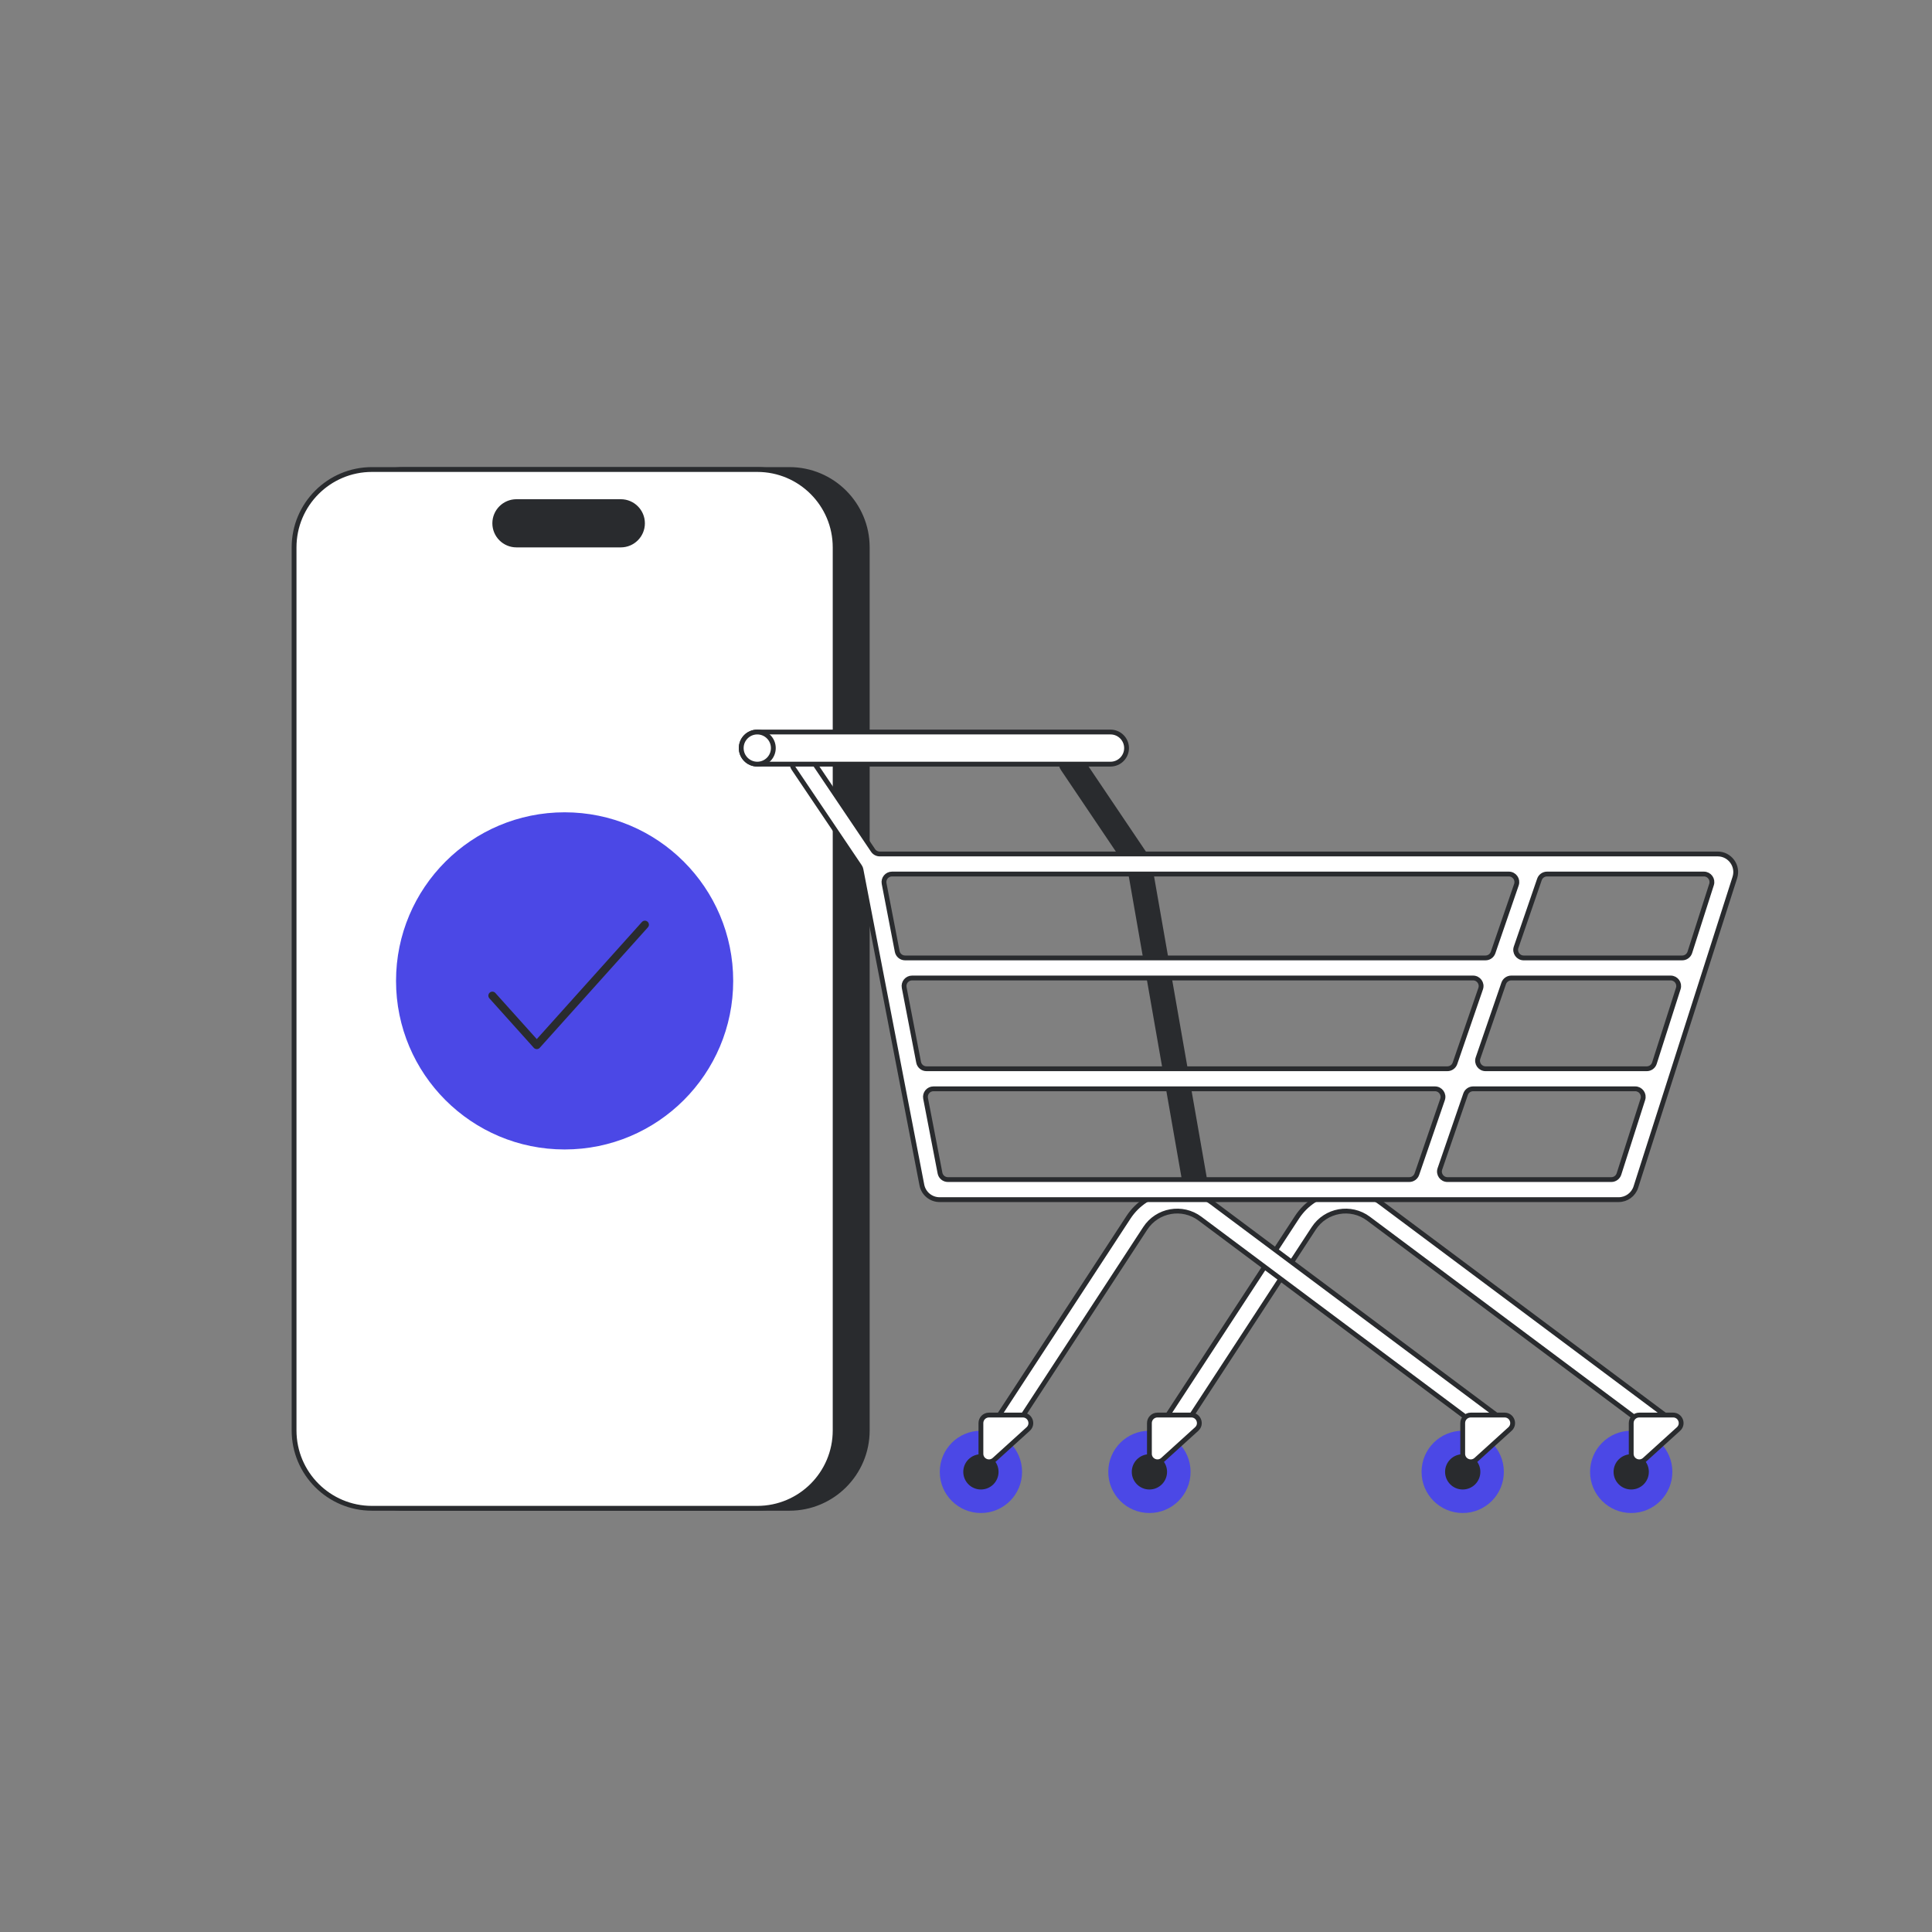 <svg width="361" height="361" viewBox="0 0 361 361" fill="none" xmlns="http://www.w3.org/2000/svg">
<rect x="0" y="0" width="361" height="361" fill="#808080" stroke="none"/>
<g clip-path="url(#clip0_396_15736)">
<g clip-path="url(#clip1_396_15736)">
<path d="M147.499 87.731H75.499C67.463 87.731 60.949 94.245 60.949 102.28V267.28C60.949 275.316 67.463 281.83 75.499 281.83H147.499C155.535 281.83 162.049 275.316 162.049 267.28V102.28C162.049 94.245 155.535 87.731 147.499 87.731Z" fill="#292B2E" stroke="#292B2E" stroke-width="0.9"/>
<path d="M141.499 87.731H69.499C61.464 87.731 54.949 94.245 54.949 102.28V267.28C54.949 275.316 61.464 281.83 69.499 281.83H141.499C149.535 281.83 156.049 275.316 156.049 267.28V102.28C156.049 94.245 149.535 87.731 141.499 87.731Z" fill="white" stroke="#292B2E" stroke-width="0.9"/>
<path d="M115.999 93.731H96.499C94.263 93.731 92.449 95.544 92.449 97.781C92.449 100.017 94.263 101.83 96.499 101.83H115.999C118.236 101.83 120.049 100.017 120.049 97.781C120.049 95.544 118.236 93.731 115.999 93.731Z" fill="#292B2E" stroke="#292B2E" stroke-width="0.9"/>
<path fill-rule="evenodd" clip-rule="evenodd" d="M255.705 227.711C252.411 225.25 247.725 226.08 245.476 229.522L215.661 275.157C215.208 275.851 214.278 276.046 213.585 275.593L212.957 275.182C212.263 274.729 212.068 273.8 212.522 273.106L242.337 227.471C245.769 222.218 252.922 220.951 257.949 224.707L311.306 264.567C311.97 265.063 312.106 266.003 311.61 266.667L311.161 267.268C310.665 267.931 309.725 268.067 309.062 267.572L255.705 227.711Z" fill="white" stroke="#292B2E" stroke-width="0.9" stroke-linecap="round" stroke-linejoin="round"/>
<path d="M214.772 282.712C219.018 282.712 222.46 279.27 222.46 275.024C222.46 270.778 219.018 267.336 214.772 267.336C210.526 267.336 207.084 270.778 207.084 275.024C207.084 279.27 210.526 282.712 214.772 282.712Z" fill="#4B48E6"/>
<path d="M214.771 278.316C216.591 278.316 218.066 276.841 218.066 275.021C218.066 273.202 216.591 271.727 214.771 271.727C212.952 271.727 211.477 273.202 211.477 275.021C211.477 276.841 212.952 278.316 214.771 278.316Z" fill="#292B2E"/>
<path d="M214.771 265.906V271.639C214.771 272.94 216.315 273.624 217.279 272.75L223.605 267.017C224.622 266.096 223.97 264.406 222.598 264.406H216.271C215.443 264.406 214.771 265.077 214.771 265.906Z" fill="white" stroke="#292B2E" stroke-width="0.9" stroke-linecap="round" stroke-linejoin="round"/>
<path d="M304.797 282.712C309.044 282.712 312.486 279.27 312.486 275.024C312.486 270.778 309.044 267.336 304.797 267.336C300.551 267.336 297.109 270.778 297.109 275.024C297.109 279.27 300.551 282.712 304.797 282.712Z" fill="#4B48E6"/>
<path d="M304.797 278.316C306.617 278.316 308.092 276.841 308.092 275.021C308.092 273.202 306.617 271.727 304.797 271.727C302.977 271.727 301.502 273.202 301.502 275.021C301.502 276.841 302.977 278.316 304.797 278.316Z" fill="#292B2E"/>
<path d="M304.797 265.906V271.639C304.797 272.94 306.341 273.624 307.305 272.75L313.631 267.017C314.648 266.096 313.996 264.406 312.624 264.406H306.297C305.469 264.406 304.797 265.077 304.797 265.906Z" fill="white" stroke="#292B2E" stroke-width="0.9" stroke-linecap="round" stroke-linejoin="round"/>
<path fill-rule="evenodd" clip-rule="evenodd" d="M224.221 227.711C220.927 225.25 216.24 226.08 213.992 229.522L184.177 275.157C183.723 275.851 182.794 276.046 182.1 275.593L181.473 275.182C180.779 274.729 180.584 273.8 181.037 273.106L210.852 227.471C214.284 222.218 221.438 220.951 226.465 224.707L279.822 264.567C280.485 265.063 280.622 266.003 280.126 266.667L279.677 267.268C279.181 267.931 278.241 268.067 277.577 267.572L224.221 227.711Z" fill="white" stroke="#292B2E" stroke-width="0.9" stroke-linecap="round" stroke-linejoin="round"/>
<path d="M183.288 282.712C187.534 282.712 190.976 279.27 190.976 275.024C190.976 270.778 187.534 267.336 183.288 267.336C179.042 267.336 175.6 270.778 175.6 275.024C175.6 279.27 179.042 282.712 183.288 282.712Z" fill="#4B48E6"/>
<path d="M183.287 278.316C185.107 278.316 186.582 276.841 186.582 275.021C186.582 273.202 185.107 271.727 183.287 271.727C181.467 271.727 179.992 273.202 179.992 275.021C179.992 276.841 181.467 278.316 183.287 278.316Z" fill="#292B2E"/>
<path d="M183.287 265.906V271.639C183.287 272.94 184.83 273.624 185.794 272.75L192.12 267.017C193.137 266.096 192.485 264.406 191.113 264.406H184.787C183.958 264.406 183.287 265.077 183.287 265.906Z" fill="white" stroke="#292B2E" stroke-width="0.9" stroke-linecap="round" stroke-linejoin="round"/>
<path d="M273.311 282.712C277.557 282.712 280.999 279.27 280.999 275.024C280.999 270.778 277.557 267.336 273.311 267.336C269.065 267.336 265.623 270.778 265.623 275.024C265.623 279.27 269.065 282.712 273.311 282.712Z" fill="#4B48E6"/>
<path d="M273.312 278.316C275.132 278.316 276.607 276.841 276.607 275.021C276.607 273.202 275.132 271.727 273.312 271.727C271.493 271.727 270.018 273.202 270.018 275.021C270.018 276.841 271.493 278.316 273.312 278.316Z" fill="#292B2E"/>
<path d="M273.312 265.906V271.639C273.312 272.94 274.856 273.624 275.82 272.75L282.146 267.017C283.163 266.096 282.511 264.406 281.139 264.406H274.812C273.984 264.406 273.312 265.077 273.312 265.906Z" fill="white" stroke="#292B2E" stroke-width="0.9" stroke-linecap="round" stroke-linejoin="round"/>
<path fill-rule="evenodd" clip-rule="evenodd" d="M211.151 162.472C211.114 162.264 211.035 162.067 210.917 161.892L198.574 143.574C198.112 142.887 198.293 141.954 198.98 141.492L199.602 141.072C200.289 140.61 201.222 140.791 201.684 141.478L214.25 160.128C214.515 160.521 214.694 160.965 214.776 161.432L225.108 220.481C225.25 221.297 224.705 222.075 223.889 222.217L223.15 222.347C222.334 222.489 221.556 221.944 221.414 221.128L211.151 162.472Z" fill="#292B2E" stroke="#292B2E" stroke-width="0.9" stroke-linecap="round" stroke-linejoin="round"/>
<path fill-rule="evenodd" clip-rule="evenodd" d="M160.872 162.471C160.834 162.273 160.756 162.085 160.643 161.917L148.283 143.574C147.821 142.887 148.002 141.954 148.689 141.492L149.311 141.072C149.998 140.61 150.931 140.791 151.393 141.478L163.134 158.904C163.413 159.317 163.879 159.565 164.378 159.565H320.946C323.232 159.565 324.857 161.791 324.16 163.968L305.664 221.81C305.217 223.208 303.917 224.157 302.449 224.157H175.567C173.95 224.157 172.56 223.01 172.254 221.422L160.872 162.471ZM166.672 163.315C165.729 163.315 165.02 164.174 165.199 165.1L167.646 177.775C167.782 178.481 168.4 178.991 169.119 178.991H277.57C278.21 178.991 278.78 178.584 278.988 177.979L283.347 165.303C283.682 164.329 282.959 163.315 281.929 163.315H166.672ZM289.067 163.315C288.426 163.315 287.857 163.722 287.648 164.328L283.289 177.003C282.954 177.977 283.678 178.991 284.708 178.991H314.324C314.977 178.991 315.554 178.569 315.753 177.948L319.806 165.272C320.116 164.304 319.394 163.315 318.378 163.315H289.067ZM313.595 184.698C313.904 183.73 313.182 182.741 312.166 182.741H282.386C281.746 182.741 281.176 183.147 280.968 183.753L276.167 197.711C275.833 198.685 276.556 199.699 277.586 199.699H307.702C308.355 199.699 308.932 199.277 309.131 198.656L313.595 184.698ZM306.973 205.406C307.282 204.438 306.56 203.449 305.544 203.449H275.265C274.624 203.449 274.054 203.855 273.846 204.461L269.046 218.419C268.711 219.393 269.434 220.407 270.464 220.407H301.08C301.733 220.407 302.31 219.985 302.509 219.364L306.973 205.406ZM263.326 220.407C263.967 220.407 264.536 220 264.745 219.395L269.545 205.437C269.88 204.463 269.156 203.449 268.126 203.449H174.42C173.478 203.449 172.769 204.308 172.947 205.233L175.642 219.191C175.779 219.897 176.396 220.407 177.115 220.407H263.326ZM171.644 198.483C171.78 199.189 172.398 199.699 173.117 199.699H270.448C271.088 199.699 271.658 199.292 271.866 198.687L276.667 184.729C277.002 183.755 276.278 182.741 275.248 182.741H170.422C169.48 182.741 168.771 183.6 168.949 184.525L171.644 198.483Z" fill="white" stroke="#292B2E" stroke-width="0.9" stroke-linecap="round" stroke-linejoin="round"/>
<path d="M138.5 139.781C138.5 138.124 139.843 136.781 141.5 136.781H207.5C209.157 136.781 210.5 138.124 210.5 139.781C210.5 141.438 209.157 142.781 207.5 142.781H141.5C139.843 142.781 138.5 141.438 138.5 139.781Z" fill="white" stroke="#292B2E" stroke-width="0.9" stroke-linecap="round"/>
<path d="M141.5 142.781C143.157 142.781 144.5 141.438 144.5 139.781C144.5 138.124 143.157 136.781 141.5 136.781C139.843 136.781 138.5 138.124 138.5 139.781C138.5 141.438 139.843 142.781 141.5 142.781Z" fill="white" stroke="#292B2E" stroke-width="0.9" stroke-linecap="round"/>
<path d="M105.5 214.781C122.897 214.781 137 200.678 137 183.281C137 165.884 122.897 151.781 105.5 151.781C88.103 151.781 74 165.884 74 183.281C74 200.678 88.103 214.781 105.5 214.781Z" fill="#4B48E6"/>
<path d="M92 186.04L100.298 195.281L120.5 172.781" stroke="#292B2E" stroke-width="1.5" stroke-linecap="round" stroke-linejoin="round"/>
</g>
</g>
<defs>
<clipPath id="clip0_396_15736">
<rect width="360" height="360" fill="white" transform="translate(0.5 0.281)"/>
</clipPath>
<clipPath id="clip1_396_15736">
<rect width="360" height="360" fill="white" transform="translate(0.5 0.281)"/>
</clipPath>
</defs>
</svg>

